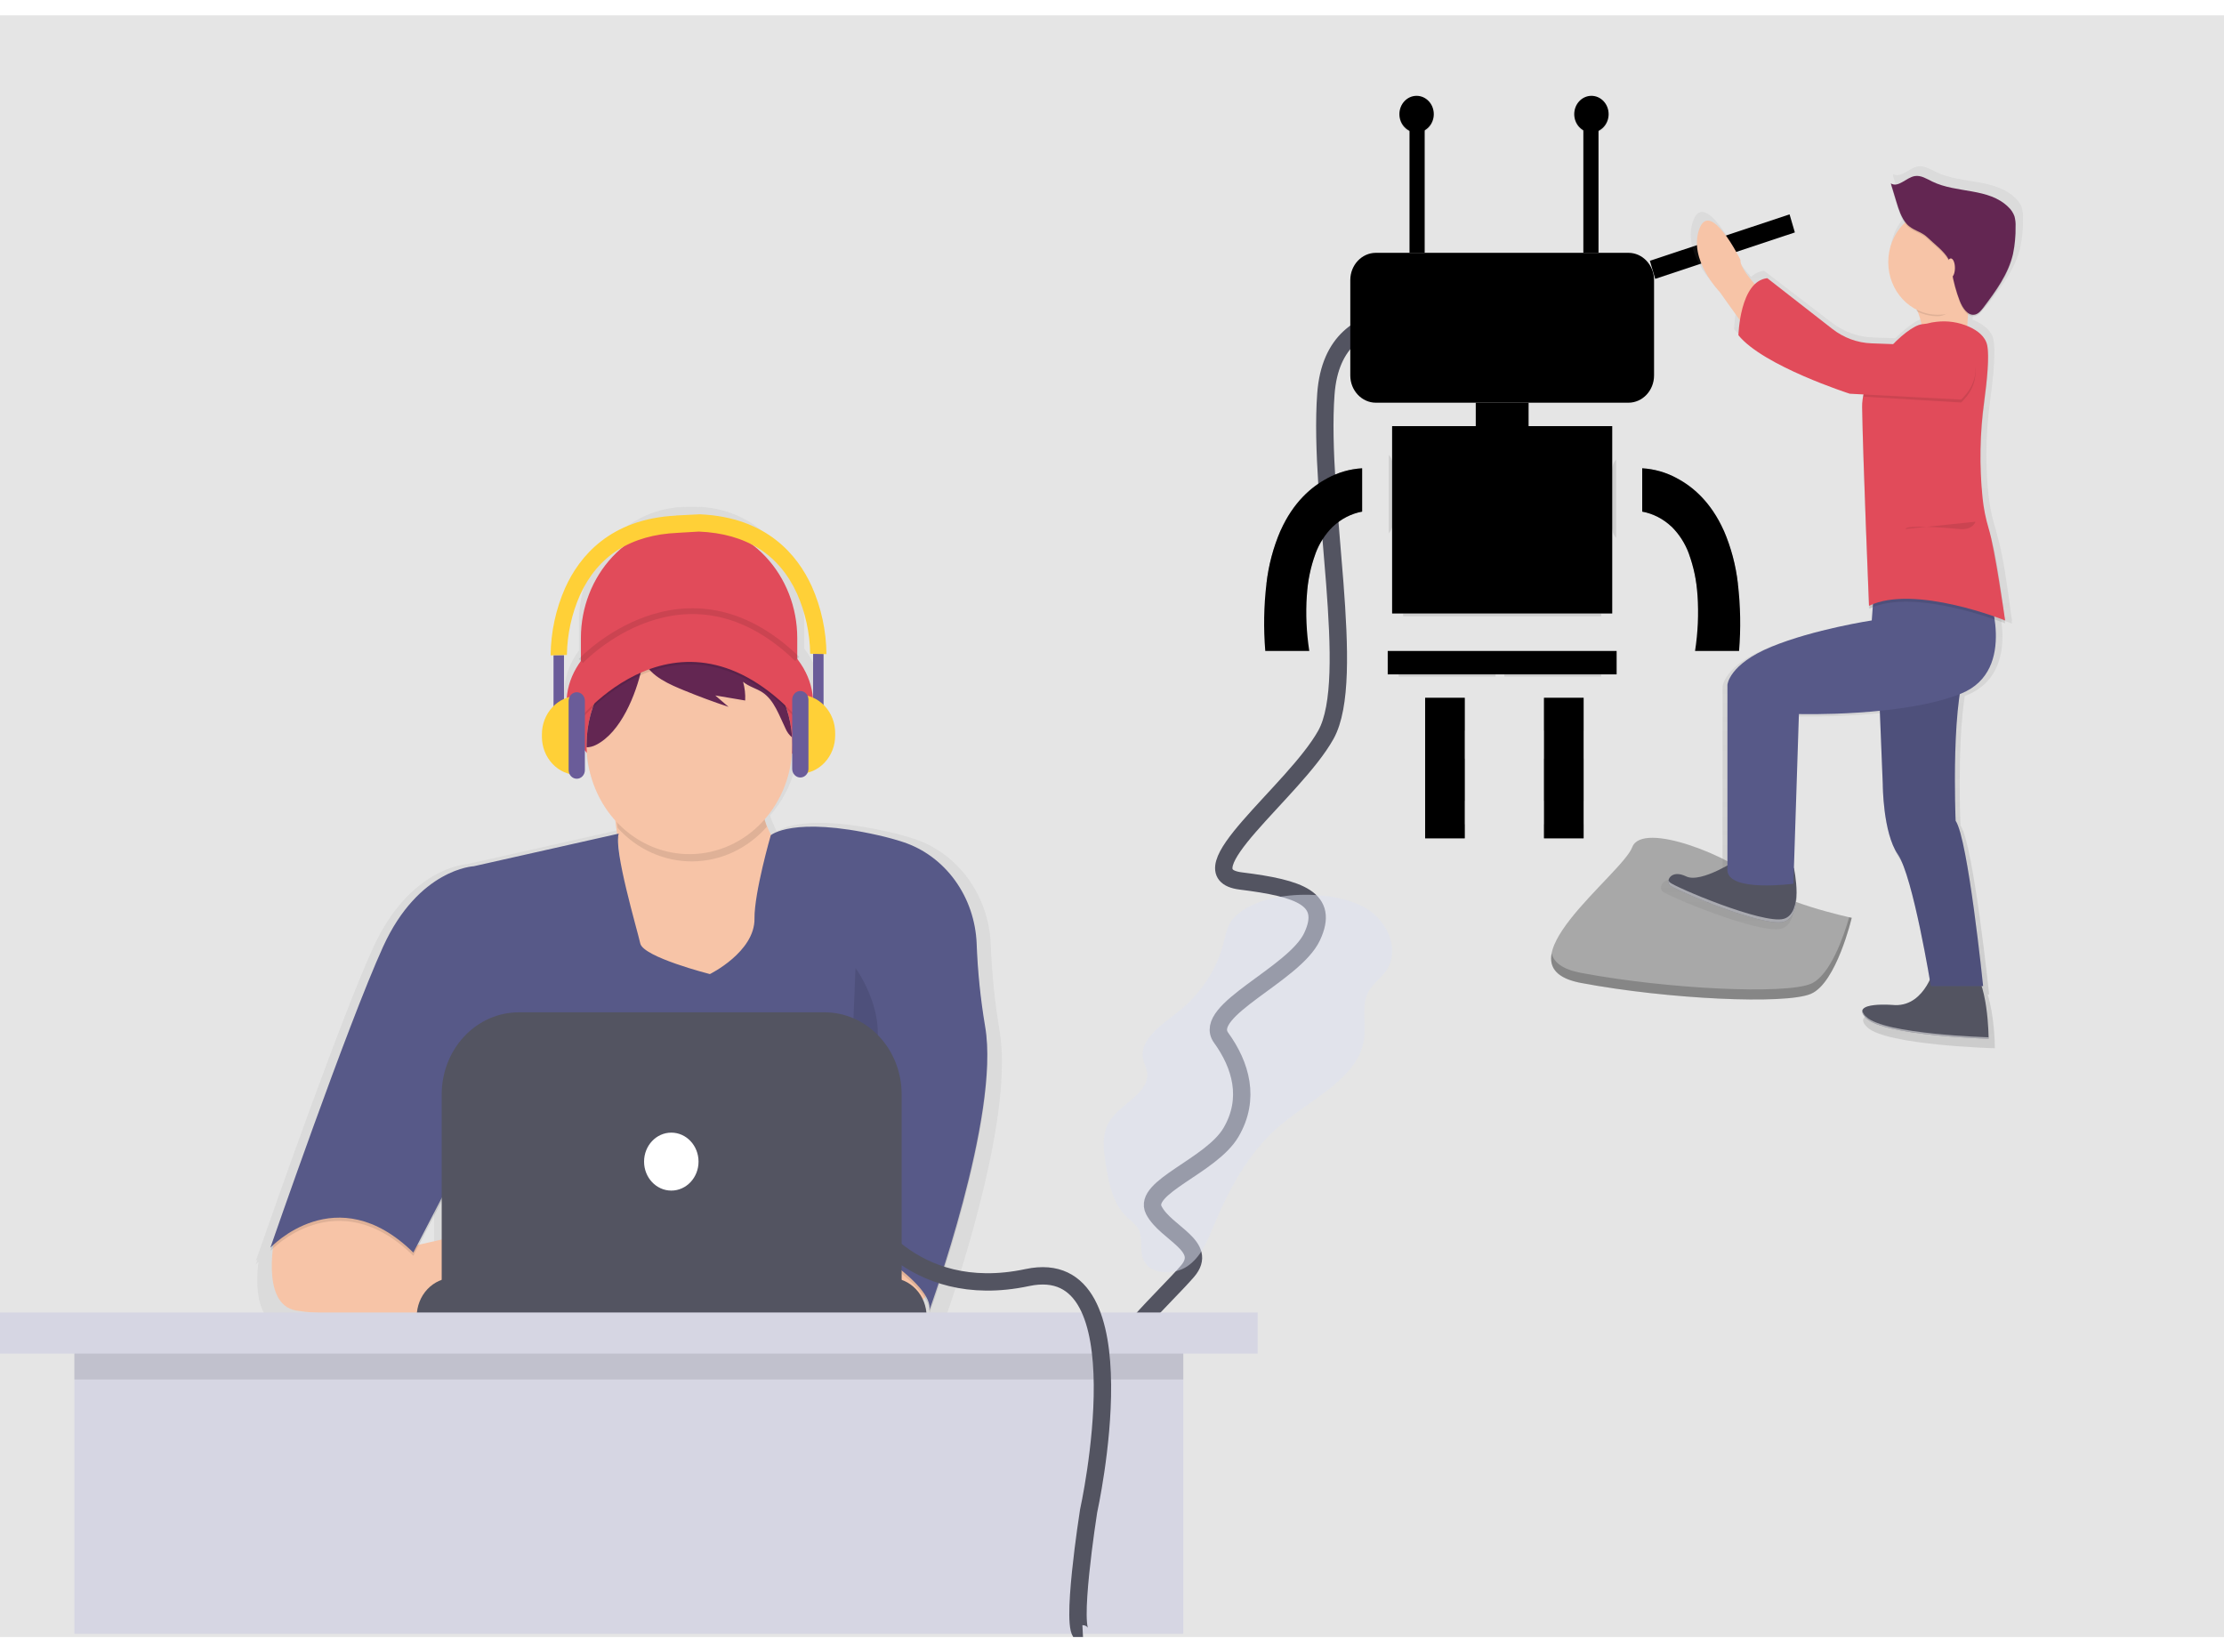 <svg width="319" height="237" viewBox="0 0 384 280" fill="none" xmlns="http://www.w3.org/2000/svg">
<rect width="384" height="280" fill="#E5E5E5"/>
<g clip-path="url(#clip0)">
<path d="M250.967 53.35C250.967 53.35 230.297 46.837 228.931 65.364C227.565 83.89 234.394 114.405 228.931 124.214C223.468 134.022 203.975 148.193 214.234 149.463C224.493 150.733 229.614 152.549 226.541 159.088C223.468 165.627 207.421 171.803 210.835 176.525C214.25 181.248 215.957 187.06 212.542 192.873C209.128 198.685 197.178 202.318 199.227 206.314C201.275 210.31 208.787 212.489 205.031 216.849C201.275 221.208 190.388 231.124 194.636 231.07" stroke="#535461" stroke-width="3" stroke-miterlimit="10"/>
<path d="M281.163 41.007H237.572C235.126 41.007 233.144 43.116 233.144 45.718V62.175C233.144 64.777 235.126 66.886 237.572 66.886H281.163C283.609 66.886 285.592 64.777 285.592 62.175V45.718C285.592 43.116 283.609 41.007 281.163 41.007Z" fill="black"/>
<path opacity="0.1" d="M281.411 62.914H237.324V63.4H281.411V62.914Z" fill="black"/>
<path opacity="0.3" d="M281.411 45.05H237.324V62.843H281.411V45.05Z" fill="black"/>
<path opacity="0.1" d="M247.586 60.788C250.944 60.788 253.667 57.891 253.667 54.318C253.667 50.745 250.944 47.848 247.586 47.848C244.228 47.848 241.505 50.745 241.505 54.318C241.505 57.891 244.228 60.788 247.586 60.788Z" fill="black"/>
<path opacity="0.1" d="M271.15 60.788C274.508 60.788 277.23 57.891 277.23 54.318C277.23 50.745 274.508 47.848 271.15 47.848C267.791 47.848 265.069 50.745 265.069 54.318C265.069 57.891 267.791 60.788 271.15 60.788Z" fill="black"/>
<path d="M263.928 66.886H254.807V72.548H263.928V66.886Z" fill="black"/>
<path d="M278.371 70.93H240.365V103.28H278.371V70.93Z" fill="black"/>
<path d="M279.131 109.75H239.605V113.794H279.131V109.75Z" fill="black"/>
<path d="M246.066 123.499V128.351V135.629V139.673V142.1H252.907V139.673V135.629V128.351V123.499V117.837H246.066V123.499Z" fill="black"/>
<path d="M266.589 117.837V123.499V128.351V135.629V139.673V142.1H273.43V139.673V135.629V128.351V123.499V117.837H266.589Z" fill="black"/>
<path d="M235.188 78.209V85.689C233.311 86.038 231.561 86.936 230.135 88.281C228.812 89.584 227.784 91.189 227.126 92.975C226.288 95.267 225.788 97.684 225.645 100.139C225.43 103.349 225.571 106.576 226.066 109.751H218.464C218.148 105.887 218.214 101.999 218.663 98.151C219.022 94.97 219.845 91.868 221.103 88.957C223.305 84.043 226.437 81.376 229.189 79.928C231.053 78.914 233.097 78.328 235.188 78.209Z" fill="black"/>
<path opacity="0.3" d="M252.907 117.837H246.066V123.499H252.907V117.837Z" fill="black"/>
<path opacity="0.3" d="M252.907 128.351H246.066V135.63H252.907V128.351Z" fill="black"/>
<path opacity="0.3" d="M252.907 139.673H246.066V142.1H252.907V139.673Z" fill="black"/>
<path opacity="0.3" d="M273.43 117.837H266.589V123.499H273.43V117.837Z" fill="black"/>
<path opacity="0.3" d="M273.43 128.351H266.589V135.63H273.43V128.351Z" fill="black"/>
<path opacity="0.3" d="M273.43 139.673H266.589V142.1H273.43V139.673Z" fill="black"/>
<path opacity="0.3" d="M235.188 78.209V85.689C233.311 86.038 231.561 86.936 230.135 88.281L229.189 79.928C231.053 78.914 233.097 78.328 235.188 78.209V78.209Z" fill="black"/>
<path opacity="0.3" d="M227.126 92.975C226.288 95.267 225.788 97.684 225.645 100.139L218.663 98.151C219.022 94.97 219.845 91.868 221.103 88.957L227.126 92.975Z" fill="black"/>
<path d="M283.547 78.209V85.689C285.425 86.038 287.175 86.936 288.601 88.281C289.923 89.584 290.952 91.189 291.609 92.975C292.447 95.267 292.947 97.684 293.091 100.139C293.306 103.349 293.165 106.576 292.67 109.751H300.271C300.588 105.887 300.521 101.999 300.072 98.151C299.714 94.97 298.89 91.868 297.633 88.957C295.431 84.043 292.298 81.376 289.547 79.928C287.682 78.914 285.638 78.328 283.547 78.209V78.209Z" fill="black"/>
<path opacity="0.3" d="M283.547 78.209V85.689C285.425 86.038 287.175 86.936 288.601 88.281L289.547 79.928C287.682 78.914 285.638 78.328 283.547 78.209V78.209Z" fill="black"/>
<path opacity="0.3" d="M291.609 92.975C292.447 95.267 292.947 97.684 293.091 100.139L300.072 98.151C299.714 94.97 298.89 91.868 297.633 88.957L291.609 92.975Z" fill="black"/>
<path opacity="0.1" d="M263.928 66.886H254.807V67.556H263.928V66.886Z" fill="black"/>
<path opacity="0.1" d="M279.046 76.694V90.238C278.591 89.716 278.339 89.03 278.339 88.318V78.612C278.339 77.901 278.591 77.216 279.046 76.694V76.694Z" fill="black"/>
<path opacity="0.1" d="M240.5 77.587V87.726C240.454 88.367 240.204 88.972 239.791 89.442V75.872C240.204 76.341 240.454 76.946 240.5 77.587V77.587Z" fill="black"/>
<path opacity="0.1" d="M276.47 103.281H242.266V103.76H276.47V103.281Z" fill="black"/>
<path opacity="0.1" d="M258.227 113.794H241.505V114.166H258.227V113.794Z" fill="black"/>
<path opacity="0.1" d="M276.47 113.794H259.749V114.166H276.47V113.794Z" fill="black"/>
<path d="M245.988 17.057H243.37V41.007H245.988V17.057Z" fill="black"/>
<path d="M276.001 17.057H273.384V41.007H276.001V17.057Z" fill="black"/>
<path opacity="0.1" d="M244.592 20.399C246.23 20.399 247.558 18.985 247.558 17.242C247.558 15.499 246.23 14.086 244.592 14.086C242.953 14.086 241.625 15.499 241.625 17.242C241.625 18.985 242.953 20.399 244.592 20.399Z" fill="black"/>
<path d="M244.592 20.213C246.23 20.213 247.558 18.8 247.558 17.057C247.558 15.314 246.23 13.9 244.592 13.9C242.953 13.9 241.625 15.314 241.625 17.057C241.625 18.8 242.953 20.213 244.592 20.213Z" fill="black"/>
<path opacity="0.1" d="M274.78 20.399C276.418 20.399 277.746 18.985 277.746 17.242C277.746 15.499 276.418 14.086 274.78 14.086C273.141 14.086 271.813 15.499 271.813 17.242C271.813 18.985 273.141 20.399 274.78 20.399Z" fill="black"/>
<path d="M274.78 20.213C276.418 20.213 277.746 18.8 277.746 17.057C277.746 15.314 276.418 13.9 274.78 13.9C273.141 13.9 271.813 15.314 271.813 17.057C271.813 18.8 273.141 20.213 274.78 20.213Z" fill="black"/>
<path opacity="0.5" d="M213.055 155.817C211.888 157.06 211.622 158.768 211.207 160.351C210.023 164.871 207.236 169.041 203.352 172.104C200.506 174.347 196.692 176.831 197.366 180.178C197.527 180.978 197.953 181.725 198.065 182.531C198.549 186.022 193.534 187.862 191.592 190.917C190.145 193.192 190.532 196.012 190.962 198.604C191.488 201.777 192.124 205.162 194.571 207.497C195.231 208.128 196.018 208.675 196.479 209.435C197.51 211.138 196.614 213.37 197.552 215.116C198.803 217.445 202.742 217.546 205.029 215.976C207.315 214.406 208.372 211.824 209.385 209.404C212.123 202.862 215.49 196.299 221.181 191.535C226.638 186.968 234.576 183.425 235.512 176.777C235.914 173.926 234.896 170.802 236.45 168.291C237.184 167.104 238.411 166.225 239.242 165.091C241.718 161.712 239.875 156.825 236.25 154.426C230.776 150.804 217.816 150.745 213.055 155.817Z" fill="#DEE3F3"/>
<path d="M308.988 34.365L284.872 42.383L285.788 45.503L309.904 37.486L308.988 34.365Z" fill="black"/>
<path d="M319.725 155.824C319.725 155.824 306.503 153.011 302.978 149.26C299.452 145.508 283.586 138.944 281.823 143.633C280.06 148.322 258.024 164.265 273.009 167.078C287.993 169.892 308.266 170.83 312.673 168.954C317.081 167.078 319.725 155.824 319.725 155.824Z" fill="#A8A8A8"/>
<path opacity="0.2" d="M273.009 165.336C287.993 168.15 308.266 169.088 312.673 167.212C316.03 165.784 318.362 158.921 319.284 155.727C319.563 155.79 319.725 155.824 319.725 155.824C319.725 155.824 317.081 167.078 312.673 168.954C308.266 170.83 287.993 169.892 273.009 167.078C268.684 166.266 267.447 164.359 267.913 161.945C268.282 163.52 269.789 164.732 273.009 165.336Z" fill="black"/>
<path d="M349.087 33.18C348.851 32.556 348.475 32.002 347.992 31.567C344.445 28.127 338.707 29.169 334.302 27.068C333.287 26.584 332.246 25.912 331.144 26.096C329.605 26.353 328.175 28.217 326.833 27.39L326.929 27.701C326.897 27.685 326.865 27.668 326.833 27.648C327.162 28.714 327.491 29.78 327.82 30.846C328.199 32.073 328.598 33.336 329.335 34.359C328.245 35.369 327.412 36.655 326.91 38.097C326.408 39.539 326.254 41.092 326.462 42.614C326.67 44.136 327.233 45.578 328.1 46.808C328.967 48.038 330.111 49.018 331.425 49.657C331.472 49.764 331.518 49.871 331.563 49.98C331.605 50 331.648 50.017 331.69 50.036C331.982 50.752 332.201 51.498 332.341 52.264C331.199 52.432 329.209 53.775 327.251 55.759L323.336 55.616C320.806 55.526 318.358 54.641 316.302 53.072L304.595 44.117C303.76 44.204 302.974 44.574 302.351 45.171C300.898 43.56 299.664 41.876 299.769 40.89C299.769 40.89 294.324 30.048 292.345 35.469C290.365 40.89 296.057 46.569 296.057 46.569L299.668 51.546C299.525 52.418 299.435 53.299 299.398 54.184C303.852 59.605 319.443 64.509 319.443 64.509L321.874 64.635C321.879 64.682 321.883 64.722 321.888 64.762C321.738 65.44 321.665 66.135 321.67 66.832C321.672 66.933 321.673 67.038 321.675 67.142C321.674 67.211 321.669 67.28 321.67 67.349C321.794 75.996 322.907 102.455 322.907 102.455C323.124 102.353 323.348 102.259 323.576 102.17L323.402 104.52C323.402 104.52 313.009 106.069 305.337 109.167C297.665 112.265 297.418 115.878 297.418 115.878V147.767C295.226 148.963 291.769 150.536 289.994 149.694C288.067 148.781 287.009 149.548 286.818 150.349V150.349C286.779 150.507 286.776 150.672 286.81 150.831L286.812 150.841C286.828 150.912 286.853 150.981 286.886 151.045L286.893 151.06C286.929 151.127 286.973 151.189 287.024 151.243C287.766 152.018 303.852 158.729 307.564 157.697C307.679 157.665 307.791 157.624 307.901 157.576C307.936 157.56 307.968 157.539 308.003 157.522C308.071 157.488 308.141 157.454 308.205 157.414C308.243 157.39 308.277 157.361 308.314 157.334C308.369 157.295 308.426 157.257 308.478 157.213C308.514 157.182 308.546 157.147 308.581 157.114C308.629 157.069 308.677 157.025 308.722 156.976C308.754 156.94 308.783 156.9 308.814 156.863C308.856 156.811 308.899 156.761 308.938 156.706C308.966 156.666 308.991 156.623 309.018 156.582C309.055 156.524 309.093 156.467 309.127 156.405C309.151 156.363 309.172 156.318 309.195 156.275C309.228 156.21 309.262 156.146 309.292 156.078C309.311 156.034 309.329 155.989 309.347 155.944C309.377 155.872 309.406 155.8 309.432 155.726C309.448 155.682 309.462 155.637 309.476 155.592C309.502 155.513 309.528 155.434 309.551 155.352C309.563 155.309 309.573 155.266 309.584 155.223C309.607 155.136 309.629 155.048 309.648 154.959C309.657 154.919 309.664 154.879 309.672 154.839C309.691 154.743 309.71 154.648 309.726 154.55C309.732 154.514 309.737 154.478 309.742 154.442C309.758 154.338 309.772 154.233 309.785 154.128C309.789 154.097 309.792 154.067 309.795 154.036C309.807 153.923 309.818 153.81 309.827 153.695C309.829 153.671 309.831 153.647 309.832 153.623C309.841 153.501 309.848 153.378 309.854 153.255C309.854 153.239 309.855 153.222 309.856 153.206C309.861 153.075 309.864 152.943 309.866 152.812L309.866 152.787C309.861 151.247 309.7 149.712 309.388 148.208V148.208L310.286 121.041C315.147 121.122 320.008 120.931 324.85 120.47L325.382 133.432C325.382 133.432 325.382 141.95 328.104 145.822C330.434 149.136 333.126 163.791 333.854 167.95C332.854 169.979 330.94 172.488 327.609 172.41C327.609 172.41 321.341 171.834 321.695 173.668L321.696 173.671C321.705 173.719 321.719 173.766 321.735 173.812L321.739 173.824C321.759 173.877 321.781 173.928 321.807 173.977L321.813 173.988C321.838 174.035 321.867 174.084 321.9 174.134C321.906 174.144 321.913 174.154 321.92 174.165C321.956 174.219 321.996 174.274 322.042 174.331L322.053 174.345C322.095 174.397 322.141 174.45 322.19 174.504C322.204 174.519 322.218 174.534 322.232 174.55C322.288 174.61 322.347 174.67 322.412 174.734C325.63 177.831 344.437 178.347 344.437 178.347L344.437 178.336L344.437 178.328L344.437 178.289L344.437 178.278C344.437 178.258 344.437 178.233 344.436 178.206L344.436 178.195C344.425 177.299 344.313 172.595 343.187 169.055H343.448C343.448 169.055 340.725 142.983 338.498 139.885C338.498 139.885 337.906 126.138 339.242 117.522C339.324 117.49 339.407 117.459 339.488 117.427C345.727 114.948 346.17 108.843 345.527 104.357C346.707 104.76 347.407 105.037 347.407 105.037C347.407 105.037 347.386 104.842 347.345 104.496C347.385 104.512 347.407 104.52 347.407 104.52C347.407 104.52 347.288 103.701 347.092 102.421C346.646 98.904 345.781 92.757 344.861 89.855C344.712 89.216 344.57 88.671 344.437 88.258C343.906 86.514 343.541 84.718 343.348 82.896C343.096 80.535 342.968 78.161 342.966 75.785C342.986 72.61 343.214 69.441 343.65 66.299C344.027 63.556 344.368 60.436 344.339 58.257C344.365 57.498 344.315 56.739 344.19 55.991C343.86 54.382 342.401 53.336 340.885 52.67C340.787 52.628 340.687 52.592 340.588 52.553C340.625 51.943 340.673 51.252 340.736 50.523C340.918 50.657 341.124 50.751 341.34 50.797C341.557 50.844 341.781 50.843 341.997 50.795C342.649 50.643 343.117 50.064 343.534 49.52C345.727 46.654 347.979 43.666 348.822 40.106C349.158 38.516 349.314 36.888 349.285 35.258C349.286 35.169 349.286 35.08 349.285 34.99C349.318 34.379 349.251 33.767 349.087 33.18V33.18Z" fill="url(#paint0_linear)"/>
<path d="M329.117 47.152C329.117 47.152 332.44 52.456 331.728 54.981C331.016 57.506 339.561 55.991 339.561 55.991C339.561 55.991 339.798 46.142 341.46 43.869C343.121 41.596 329.117 47.152 329.117 47.152Z" fill="#F7C4A7"/>
<path d="M307.161 50.562C307.161 50.562 300.278 44.501 300.515 42.228C300.515 42.228 295.294 31.621 293.395 36.924C291.496 42.228 296.955 47.784 296.955 47.784L303.601 57.128L307.161 50.562Z" fill="#F7C4A7"/>
<path d="M300.159 145.643C300.159 145.643 293.751 149.937 291.14 148.674C288.529 147.411 287.58 149.431 288.292 150.189C289.004 150.947 304.432 157.513 307.992 156.503C311.553 155.492 309.742 147.22 309.742 147.22L300.159 145.643Z" fill="#535461"/>
<path d="M334.101 164.079C334.101 164.079 332.559 171.024 327.218 170.897C327.218 170.897 319.148 170.14 322.234 173.17C325.319 176.201 343.358 176.706 343.358 176.706C343.358 176.706 343.358 166.352 340.035 164.079C336.712 161.806 334.101 164.079 334.101 164.079Z" fill="#535461"/>
<path d="M324.37 115.086L325.082 132.764C325.082 132.764 325.082 141.098 327.693 144.886C330.304 148.674 333.389 167.614 333.389 167.614H342.409C342.409 167.614 339.798 142.108 337.662 139.077C337.662 139.077 336.712 116.601 340.035 111.55L324.37 115.086Z" fill="#575988"/>
<path opacity="0.1" d="M324.37 115.086L325.082 132.764C325.082 132.764 325.082 141.098 327.693 144.886C330.304 148.674 333.389 167.614 333.389 167.614H342.409C342.409 167.614 339.798 142.108 337.662 139.077C337.662 139.077 336.712 116.601 340.035 111.55L324.37 115.086Z" fill="black"/>
<path d="M343.121 99.176C343.121 99.176 348.58 113.066 338.611 117.106C328.642 121.147 310.603 120.642 310.603 120.642L309.654 149.937C309.654 149.937 298.498 151.452 298.261 147.664V115.591C298.261 115.591 298.498 112.055 305.856 109.025C313.214 105.994 323.183 104.479 323.183 104.479L323.658 97.913L343.121 99.176Z" fill="#575988"/>
<path opacity="0.1" d="M334.374 53.419C336.27 53.196 338.187 53.485 339.951 54.258C341.405 54.909 342.804 55.933 343.121 57.506C343.496 59.37 343.08 63.55 342.603 67.087C341.838 72.631 341.741 78.257 342.313 83.828C342.558 86.148 342.896 88.171 343.358 89.074C344.783 91.852 346.207 104.984 346.207 104.984C346.207 104.984 330.541 98.671 322.708 102.459C322.708 102.459 321.64 76.573 321.522 68.113C321.43 61.562 329.236 54.097 331.847 53.845C333.377 53.697 332.853 53.587 334.374 53.419Z" fill="black"/>
<path d="M334.374 52.914C336.27 52.691 338.187 52.98 339.951 53.753C341.405 54.404 342.804 55.428 343.121 57.001C343.496 58.865 343.08 63.045 342.603 66.582C341.838 72.126 341.741 77.752 342.313 83.323C342.498 85.104 342.848 86.861 343.358 88.569C344.426 91.978 346.207 104.479 346.207 104.479C346.207 104.479 330.541 98.166 322.708 101.954C322.708 101.954 321.64 76.068 321.522 67.608C321.43 61.057 329.236 53.592 331.847 53.34C333.377 53.191 332.853 53.082 334.374 52.914Z" fill="#E14B5A"/>
<path opacity="0.1" d="M338.611 66.85L321.759 65.84C321.759 65.84 320.686 57.05 323.119 57.14L339.798 57.759C339.798 57.759 343.358 62.305 338.611 66.85Z" fill="black"/>
<path d="M338.611 66.345L319.385 65.335C319.385 65.335 304.432 60.537 300.159 55.234C300.159 55.234 300.397 45.889 305.144 45.385L316.373 54.146C318.336 55.677 320.686 56.545 323.119 56.635L339.798 57.254C339.798 57.254 343.358 61.8 338.611 66.345Z" fill="#E14B5A"/>
<path opacity="0.1" d="M339.442 48.289C339.724 45.894 340.745 45.1 341.46 44.122C343.121 41.849 329.117 47.405 329.117 47.405C329.839 48.588 330.472 49.831 331.01 51.121C332.128 51.668 333.345 51.952 334.576 51.95C336.641 51.95 337.965 49.586 339.442 48.289Z" fill="black"/>
<path d="M334.576 51.698C339.295 51.698 343.121 47.628 343.121 42.606C343.121 37.585 339.295 33.515 334.576 33.515C329.857 33.515 326.031 37.585 326.031 42.606C326.031 47.628 329.857 51.698 334.576 51.698Z" fill="#F7C4A7"/>
<path opacity="0.1" d="M329.18 36.234C328.27 35.177 327.833 33.766 327.42 32.401L326.474 29.273C327.76 30.082 329.133 28.259 330.608 28.007C331.665 27.827 332.663 28.484 333.637 28.958C337.862 31.014 343.366 29.994 346.768 33.359C347.233 33.788 347.593 34.329 347.818 34.938C347.976 35.515 348.04 36.117 348.008 36.718C348.035 38.312 347.886 39.904 347.563 41.461C346.755 44.944 344.595 47.867 342.491 50.671C342.092 51.203 341.643 51.77 341.018 51.918C339.797 52.209 338.852 50.804 338.379 49.571C337.753 47.938 337.291 46.239 337.002 44.503C336.928 43.76 336.738 43.036 336.438 42.361C335.702 40.973 333.889 39.661 332.787 38.586C331.704 37.53 330.193 37.41 329.18 36.234Z" fill="black"/>
<path d="M329.18 35.981C328.27 34.924 327.833 33.513 327.42 32.149L326.474 29.02C327.76 29.829 329.133 28.006 330.608 27.755C331.665 27.575 332.663 28.232 333.637 28.705C337.862 30.761 343.366 29.741 346.768 33.107C347.233 33.535 347.593 34.077 347.818 34.685C347.976 35.263 348.04 35.865 348.008 36.465C348.035 38.059 347.886 39.651 347.563 41.208C346.755 44.691 344.595 47.614 342.491 50.418C342.092 50.951 341.643 51.517 341.018 51.666C339.797 51.956 338.852 50.551 338.379 49.319C337.753 47.685 337.291 45.987 337.002 44.25C336.928 43.507 336.738 42.783 336.438 42.108C335.702 40.721 333.889 39.408 332.787 38.333C331.704 37.277 330.193 37.158 329.18 35.981Z" fill="#632652"/>
<path d="M336.831 45.258C337.224 45.258 337.543 44.523 337.543 43.617C337.543 42.71 337.224 41.975 336.831 41.975C336.438 41.975 336.119 42.71 336.119 43.617C336.119 44.523 336.438 45.258 336.831 45.258Z" fill="#F7C4A7"/>
<path opacity="0.1" d="M341.103 87.433C341.103 87.433 340.629 88.948 338.255 88.695C335.882 88.443 328.998 87.938 328.998 88.695" fill="black"/>
<path opacity="0.5" d="M322.234 172.918C321.907 172.65 321.666 172.282 321.543 171.864C321.481 172.192 321.671 172.618 322.234 173.17C325.319 176.201 343.358 176.706 343.358 176.706C343.358 176.706 343.358 176.617 343.356 176.453C343.242 176.45 325.309 175.939 322.234 172.918Z" fill="white"/>
<path opacity="0.5" d="M307.992 155.998C304.432 157.008 289.004 150.442 288.292 149.684C288.196 149.582 288.128 149.454 288.094 149.315C288.053 149.466 288.049 149.626 288.084 149.78C288.119 149.933 288.19 150.074 288.292 150.189C289.004 150.947 304.432 157.513 307.992 156.503C309.825 155.983 310.233 153.539 310.199 151.29C310.164 153.387 309.688 155.516 307.992 155.998Z" fill="white"/>
<path d="M172.593 175.353C171.76 170.425 171.25 165.443 171.064 160.44V160.44C170.901 156.32 169.543 152.355 167.178 149.089C164.812 145.823 161.555 143.415 157.852 142.197C156.504 141.756 155.017 141.343 153.377 140.973C138.993 137.722 134.624 140.56 134.127 140.934C133.708 140.119 133.344 139.273 133.038 138.403C133.014 138.315 132.991 138.225 132.968 138.135C135.814 134.905 137.548 130.744 137.888 126.331C140.287 123.743 141.689 120.62 141.689 117.257C141.689 114.366 140.651 111.651 138.834 109.301V104.738C138.834 102.129 138.351 99.544 137.413 97.133C136.474 94.722 135.098 92.531 133.364 90.686C131.629 88.841 129.57 87.377 127.304 86.378C125.038 85.379 122.609 84.865 120.156 84.865H118.642C116.189 84.865 113.76 85.379 111.494 86.378C109.228 87.377 107.169 88.841 105.434 90.686C103.7 92.531 102.324 94.722 101.385 97.133C100.447 99.544 99.963 102.129 99.963 104.738V109.664C98.326 111.815 97.417 114.49 97.381 117.257C97.381 120.549 98.726 123.611 101.033 126.167C101.349 130.742 103.163 135.054 106.159 138.353C106.26 139.099 106.364 139.902 106.466 140.75L80.732 146.54C80.732 146.54 70.81 146.974 64.422 161.001C59.014 172.876 48.25 203.404 45.074 212.493H45.074L45.074 212.493C44.498 214.14 44.171 215.084 44.171 215.084C44.171 215.084 44.277 214.971 44.479 214.777C44.279 215.352 44.171 215.662 44.171 215.662C44.171 215.662 44.328 215.494 44.624 215.218C44.174 219.022 44.109 225.55 48.792 226.363C52.718 227.045 62.829 227.325 70.47 227.44V227.448H71C76.064 227.52 79.916 227.52 79.916 227.52V227.448H162.075V226.552C162.076 225.738 161.922 224.933 161.623 224.184C161.662 224.136 161.7 224.087 161.737 224.038C162.177 224.656 162.469 225.377 162.59 226.141C162.581 226.216 162.568 226.29 162.551 226.363C162.551 226.363 162.568 226.317 162.6 226.23C162.619 226.468 162.603 226.709 162.551 226.942C162.551 226.942 173.092 198.044 172.979 180.79C173.01 178.968 172.881 177.148 172.593 175.353ZM106.888 144.651C106.752 143.827 106.665 142.995 106.627 142.159L106.628 142.136C106.719 142.947 106.806 143.789 106.888 144.651ZM74.956 206.721V213.608L70.898 214.531L74.956 206.721Z" fill="url(#paint1_linear)"/>
<path d="M118.977 87.645H118.977C123.931 87.645 128.682 89.739 132.185 93.465C135.687 97.192 137.655 102.247 137.655 107.518V115.995H100.299V107.518C100.299 102.247 102.267 97.192 105.77 93.465C109.273 89.739 114.023 87.645 118.977 87.645V87.645Z" fill="#E14B5A"/>
<path d="M119.108 134.339C130.866 134.339 140.398 127.371 140.398 118.775C140.398 110.178 130.866 103.21 119.108 103.21C107.349 103.21 97.817 110.178 97.817 118.775C97.817 127.371 107.349 134.339 119.108 134.339Z" fill="#E14B5A"/>
<path d="M105.458 133.853C105.458 133.853 109.899 158.59 105.458 165.261C101.017 171.931 119.042 174.572 119.042 174.572L137.721 167.345L140.333 149.557C140.333 149.557 128.969 142.747 131.32 128.989L105.458 133.853Z" fill="#F7C4A7"/>
<path d="M160.578 217.236C160.578 217.236 161.754 222.656 155.354 223.629C151.574 224.221 147.73 224.172 143.965 223.485L142.553 209.871H157.444L160.578 217.236Z" fill="#F7C4A7"/>
<path d="M47.548 210.299C47.548 210.299 44.722 222.517 51.122 223.629C57.522 224.741 81.033 224.741 81.033 224.741V210.288L70.39 212.706L60.396 202.505L47.548 210.299Z" fill="#F7C4A7"/>
<path opacity="0.1" d="M106.83 141.844L81.817 147.472C81.817 147.472 72.282 147.889 66.143 161.369C60.004 174.85 46.681 213.345 46.681 213.345C46.681 213.345 58.045 201.116 71.368 214.179L80.249 197.085L78.29 224.185H147.125V211.399C147.125 211.399 161.493 219.599 160.448 224.185C160.448 224.185 172.743 190.48 170.098 175.162C169.298 170.427 168.807 165.638 168.629 160.831V160.831C168.472 156.871 167.168 153.061 164.894 149.922C162.621 146.783 159.49 144.469 155.932 143.299C154.636 142.874 153.207 142.478 151.631 142.122C136.872 138.787 133.084 142.122 133.084 142.122C133.084 142.122 130.225 152.02 130.275 156.505C130.341 162.273 122.569 166.095 122.569 166.095C122.569 166.095 111.075 163.176 110.552 160.814C110.03 158.451 105.916 144.623 106.83 141.844Z" fill="black"/>
<path d="M106.83 141.288L81.817 146.916C81.817 146.916 72.282 147.333 66.143 160.814C60.004 174.294 46.681 212.789 46.681 212.789C46.681 212.789 58.045 200.56 71.368 213.623L80.249 196.529L78.29 223.629H147.125V210.844C147.125 210.844 161.493 219.043 160.448 223.629C160.448 223.629 172.743 189.924 170.098 174.606C169.298 169.871 168.807 165.082 168.629 160.275V160.275C168.472 156.315 167.168 152.505 164.894 149.366C162.621 146.227 159.49 143.913 155.932 142.743C154.636 142.318 153.207 141.922 151.631 141.566C136.872 138.231 133.084 141.566 133.084 141.566C133.084 141.566 130.225 151.464 130.275 155.95C130.341 161.717 122.569 165.539 122.569 165.539C122.569 165.539 111.075 162.62 110.552 160.258C110.03 157.895 105.916 144.067 106.83 141.288Z" fill="#575988"/>
<path opacity="0.1" d="M132.394 140.107C131.343 136.942 131.108 133.535 131.712 130.24L105.85 135.104C105.85 135.104 106.224 137.183 106.645 140.299C108.317 142.144 110.323 143.608 112.543 144.602C114.763 145.597 117.15 146.1 119.558 146.082C121.967 146.064 124.347 145.525 126.553 144.498C128.76 143.471 130.747 141.977 132.394 140.107V140.107Z" fill="black"/>
<path d="M136.806 125.932C136.806 130.905 134.964 135.677 131.679 139.215C128.395 142.753 123.932 144.77 119.258 144.831C114.584 144.891 110.077 142.989 106.712 139.537C103.348 136.085 101.397 131.362 101.284 126.39C101.28 126.237 101.279 126.084 101.279 125.932C101.278 122.393 102.211 118.925 103.972 115.922C105.732 112.92 108.249 110.503 111.237 108.948C111.77 108.671 112.317 108.422 112.879 108.2C115.803 107.057 118.957 106.745 122.028 107.297C122.03 107.298 122.033 107.299 122.035 107.298C125.97 108.011 129.564 110.114 132.237 113.268C134.91 116.422 136.506 120.442 136.767 124.679C136.793 125.094 136.806 125.511 136.806 125.932Z" fill="#F7C4A7"/>
<g opacity="0.1">
<path opacity="0.1" d="M112.854 108.643C112.862 108.637 112.87 108.632 112.879 108.627C112.317 108.848 111.77 109.097 111.237 109.374C108.249 110.93 105.732 113.346 103.972 116.349C102.211 119.351 101.278 122.819 101.279 126.358C101.279 126.511 101.28 126.664 101.284 126.817C101.836 126.801 102.379 126.662 102.877 126.41C107.209 124.26 109.807 117.679 110.827 113.09C111.192 111.448 111.542 109.597 112.854 108.643Z" fill="black"/>
<path opacity="0.1" d="M126.451 109.174C125.045 108.487 123.56 108 122.035 107.725C123.286 108.031 124.404 108.778 125.206 109.844C125.599 110.414 125.925 111.032 126.177 111.686C123.813 110.586 121.253 110.046 118.673 110.103C116.093 110.16 113.556 110.812 111.237 112.015C112.352 114.615 115.81 116.034 118.118 116.983C120.645 118.021 123.202 118.971 125.789 119.831C125.027 119.172 124.266 118.514 123.504 117.857C125.223 118.148 126.943 118.439 128.662 118.73C128.718 117.638 128.596 116.543 128.302 115.495C129.284 116.342 130.601 116.626 131.673 117.346C133.683 118.694 134.519 121.296 135.615 123.539C135.869 124.156 136.265 124.695 136.767 125.106C136.555 121.708 135.485 118.434 133.669 115.63C131.853 112.826 129.36 110.596 126.451 109.174Z" fill="black"/>
</g>
<path d="M112.854 108.217C112.862 108.211 112.87 108.205 112.879 108.2C112.317 108.421 111.77 108.67 111.237 108.948C108.249 110.503 105.732 112.92 103.972 115.922C102.211 118.925 101.278 122.393 101.279 125.932C101.279 126.084 101.28 126.237 101.284 126.39C101.836 126.375 102.379 126.236 102.877 125.983C107.209 123.833 109.807 117.253 110.827 112.664C111.192 111.021 111.542 109.17 112.854 108.217Z" fill="#632652"/>
<path d="M126.451 108.748C125.045 108.06 123.56 107.573 122.035 107.298C123.286 107.604 124.404 108.351 125.206 109.418C125.599 109.987 125.925 110.605 126.177 111.259C123.813 110.159 121.253 109.619 118.673 109.676C116.093 109.733 113.556 110.385 111.237 111.588C112.352 114.188 115.81 115.607 118.118 116.557C120.645 117.595 123.202 118.544 125.789 119.404C125.027 118.745 124.266 118.088 123.504 117.431C125.223 117.721 126.943 118.012 128.662 118.303C128.718 117.211 128.596 116.117 128.302 115.068C129.284 115.916 130.601 116.2 131.673 116.919C133.683 118.267 134.519 120.869 135.615 123.112C135.869 123.729 136.265 124.269 136.767 124.679C136.555 121.282 135.485 118.008 133.669 115.203C131.853 112.399 129.36 110.169 126.451 108.748V108.748Z" fill="#632652"/>
<path opacity="0.1" d="M99.254 122.815C99.254 122.815 117.54 98.633 138.7 122.815L136.872 117.395C136.872 117.395 126.945 101.969 119.891 105.304C112.838 108.639 105.916 111.002 105.916 111.002L99.254 122.815Z" fill="black"/>
<path d="M99.254 122.388C99.254 122.388 117.54 98.207 138.7 122.388L136.872 116.968C136.872 116.968 126.945 101.542 119.891 104.877C112.838 108.213 105.916 110.575 105.916 110.575L99.254 122.388Z" fill="#E14B5A"/>
<path opacity="0.1" d="M84.233 174.502C84.233 174.502 80.315 185.62 85.801 195.626C91.287 205.632 80.968 209.801 80.968 209.801" fill="black"/>
<path opacity="0.1" d="M147.713 164.496C147.713 164.496 154.505 173.669 150.064 181.868C145.623 190.067 145.884 209.801 145.884 209.801" fill="black"/>
<path d="M78.225 218.001H153.721C155.384 218.001 156.979 218.703 158.154 219.954C159.33 221.205 159.991 222.902 159.991 224.671V224.671H71.955C71.955 222.902 72.616 221.205 73.792 219.954C74.967 218.703 76.562 218.001 78.225 218.001H78.225Z" fill="#535461"/>
<path d="M89.582 172.14H142.365C145.896 172.14 149.283 173.632 151.78 176.289C154.277 178.946 155.68 182.55 155.68 186.308V219.529H76.266V186.308C76.266 182.55 77.669 178.946 80.166 176.289C82.663 173.632 86.05 172.14 89.582 172.14V172.14Z" fill="#535461"/>
<path d="M115.908 202.922C118.505 202.922 120.61 200.682 120.61 197.919C120.61 195.156 118.505 192.916 115.908 192.916C113.311 192.916 111.206 195.156 111.206 197.919C111.206 200.682 113.311 202.922 115.908 202.922Z" fill="white"/>
<path opacity="0.1" d="M100.299 111.477C100.299 111.477 118.272 92.365 137.655 111.128" stroke="black" stroke-miterlimit="10"/>
<path d="M142.197 110.259H140.392V121.143H142.197V110.259Z" fill="#6A5C99"/>
<path d="M137.985 117.301C139.634 117.301 141.216 117.998 142.382 119.239C143.548 120.48 144.203 122.162 144.203 123.917V124.343C144.203 126.098 143.548 127.781 142.382 129.021C141.216 130.262 139.634 130.959 137.985 130.959V117.301Z" fill="#FFD037"/>
<path d="M138.186 116.661H138.186C137.41 116.661 136.782 117.33 136.782 118.155V130.105C136.782 130.93 137.41 131.599 138.186 131.599H138.186C138.961 131.599 139.59 130.93 139.59 130.105V118.155C139.59 117.33 138.961 116.661 138.186 116.661Z" fill="#6A5C99"/>
<path d="M95.573 121.356H97.378V110.473H95.573V121.356Z" fill="#6A5C99"/>
<path d="M99.785 131.172C98.136 131.172 96.555 130.475 95.389 129.235C94.223 127.994 93.567 126.311 93.567 124.557V124.13C93.567 122.376 94.223 120.693 95.389 119.452C96.555 118.212 98.136 117.515 99.785 117.515V131.172Z" fill="#FFD037"/>
<path d="M99.584 131.812H99.584C100.36 131.812 100.988 131.144 100.988 130.319V118.368C100.988 117.543 100.36 116.875 99.584 116.875H99.584C98.809 116.875 98.18 117.543 98.18 118.368V130.319C98.18 131.144 98.809 131.812 99.584 131.812Z" fill="#6A5C99"/>
<path d="M140.178 98.627C137.734 93.22 132.411 86.682 120.936 86.161L120.937 86.146L120.799 86.153L120.79 86.152L120.79 86.153L116.725 86.359L116.726 86.38C105.327 86.939 100.028 93.45 97.592 98.84C95.972 102.491 95.112 106.472 95.072 110.509L96.476 110.473L97.879 110.439C97.941 106.84 98.72 103.296 100.165 100.042C103.26 93.28 108.953 89.683 117.087 89.351L117.087 89.348L120.683 89.136L120.683 89.138C128.817 89.469 134.51 93.066 137.605 99.828C139.05 103.083 139.83 106.626 139.891 110.225L141.294 110.259L142.698 110.296C142.658 106.259 141.798 102.278 140.178 98.627V98.627Z" fill="#FFD037"/>
<path d="M204.31 224.759H12.843V279.455H204.31V224.759Z" fill="#D6D6E3"/>
<path opacity="0.1" d="M204.31 228.441H12.843V235.54H204.31V228.441Z" fill="black"/>
<path d="M217.152 223.97H0V231.07H217.152V223.97Z" fill="#D6D6E3"/>
<path d="M148.695 206.314C148.695 206.314 156.889 222.298 177.375 217.939C197.861 213.579 187.959 258.262 187.959 258.262C187.959 258.262 184.608 279.577 186.966 279.455" stroke="#535461" stroke-width="3" stroke-miterlimit="10"/>
</g>
<defs>
<linearGradient id="paint0_linear" x1="318.036" y1="178.347" x2="318.036" y2="26.065" gradientUnits="userSpaceOnUse">
<stop stop-color="#808080" stop-opacity="0.25"/>
<stop offset="0.535" stop-color="#808080" stop-opacity="0.12"/>
<stop offset="1" stop-color="#808080" stop-opacity="0.1"/>
</linearGradient>
<linearGradient id="paint1_linear" x1="45858.1" y1="98755.1" x2="45858.1" y2="42735.6" gradientUnits="userSpaceOnUse">
<stop stop-color="#808080" stop-opacity="0.25"/>
<stop offset="0.535" stop-color="#808080" stop-opacity="0.12"/>
<stop offset="1" stop-color="#808080" stop-opacity="0.1"/>
</linearGradient>
<clipPath id="clip0">
<rect width="384" height="280" fill="white"/>
</clipPath>
</defs>
</svg>
